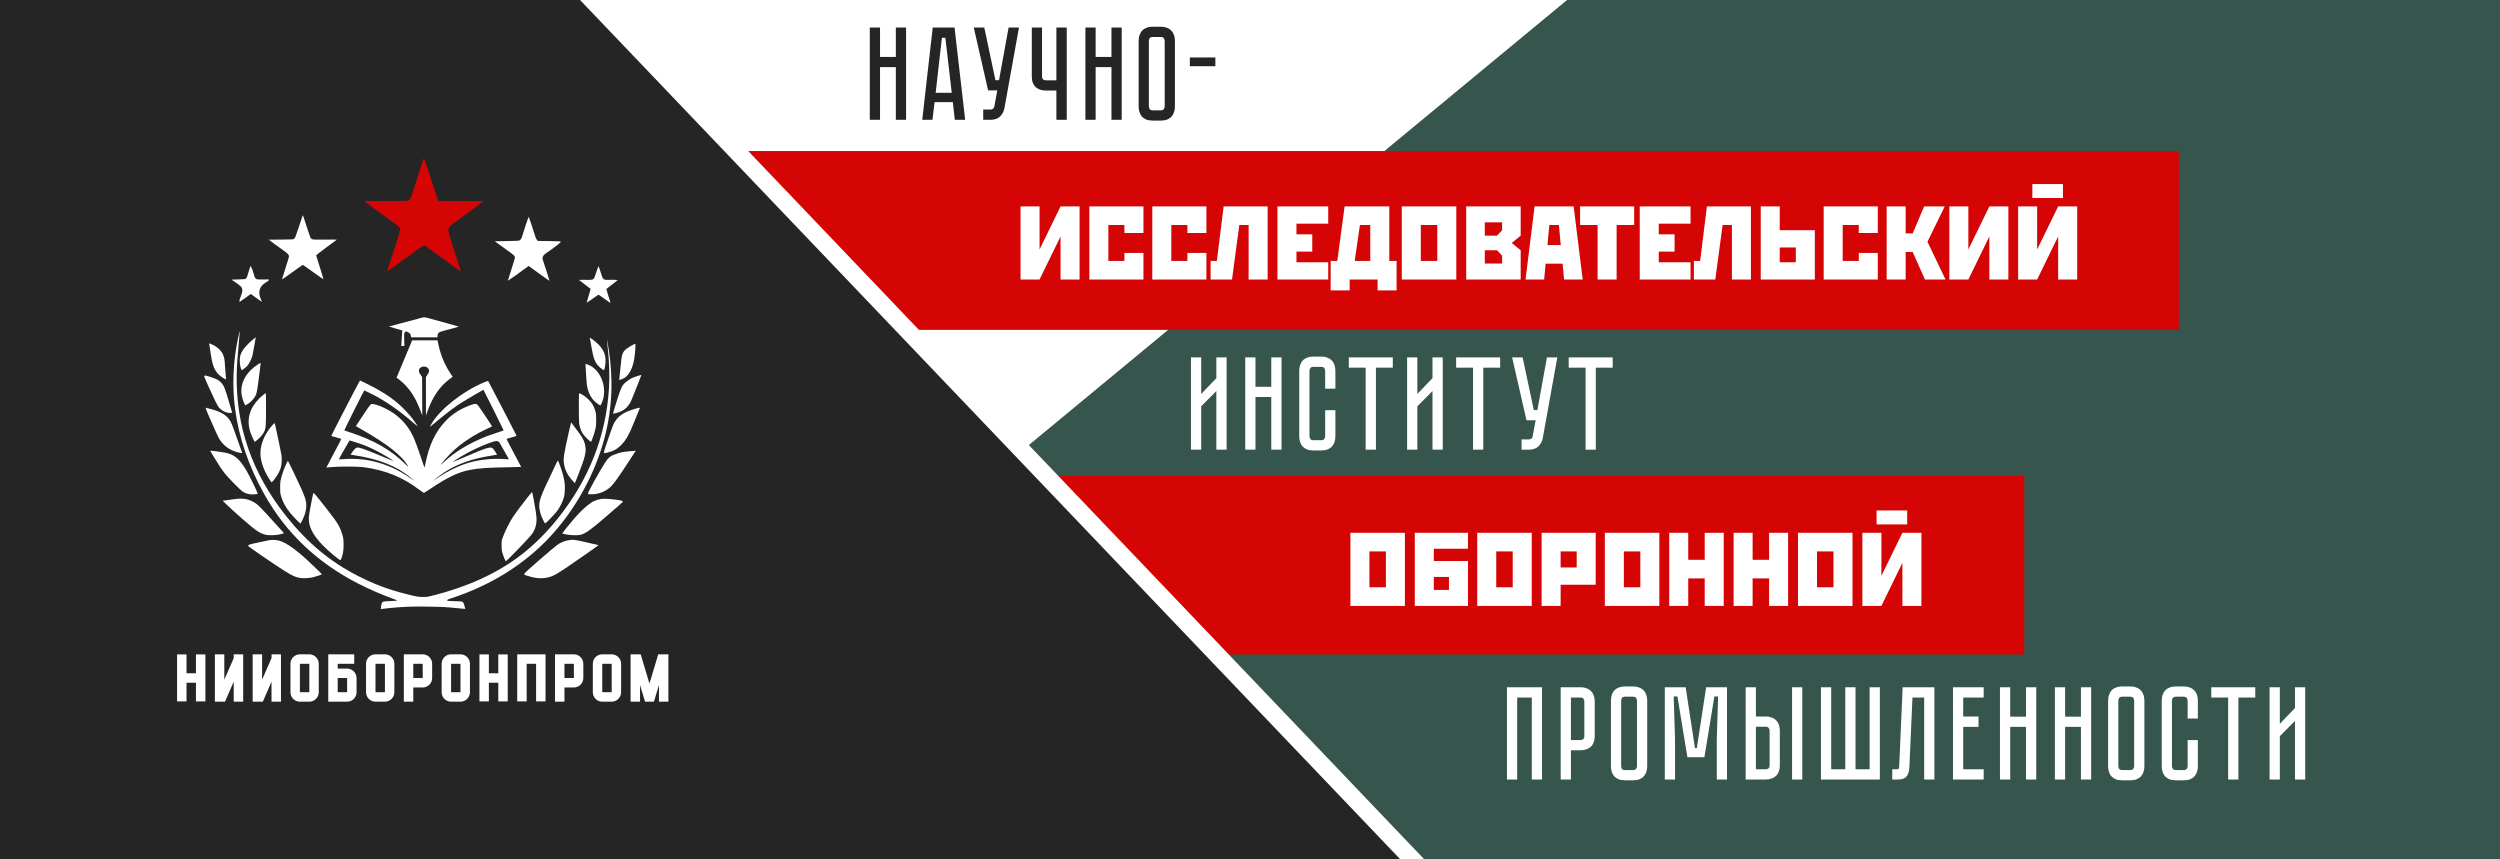<svg width="1440" height="495" viewBox="0 0 1440 495" fill="none" xmlns="http://www.w3.org/2000/svg">
<rect x="0" y="0" width="1440" height="495" fill="#808080" stroke="none"/>
<g clip-path="url(#clip0_18_159)">
<rect width="1440" height="495" fill="white"/>
<path d="M908.671 -5L304 495H1509V-5H908.671Z" fill="#36554D"/>
<rect x="392" y="87" width="863" height="103" fill="#D60505"/>
<rect x="311" y="274" width="855" height="103" fill="#D60505"/>
<path d="M336.249 -5L824 506H-148V-5H336.249Z" fill="#252525" stroke="white" stroke-width="10"/>
<path d="M516.007 15.863H521.903V69H516.007V38.68H506.896V69H501V15.863H506.896V32.784H516.007V15.863ZM549.966 69L548.818 58.817H538.328L537.103 69H531.208L537.256 15.863H549.813L555.939 69H549.966ZM538.941 53.457H548.205L544.53 21.759H542.539L538.941 53.457ZM578.579 62.186C578.221 64.125 577.379 65.759 576.052 67.086C574.776 68.362 572.913 69 570.463 69H566.328V63.104H570.463C571.126 63.104 571.637 62.951 571.994 62.645C572.351 62.339 572.581 61.981 572.683 61.573L574.444 52.079H569.161L560.892 15.863H566.941L573.372 46.183H575.44L580.952 15.863H586.924L578.579 62.186ZM614.452 15.863V69H608.48V52.156H602.507C601.385 52.156 600.313 52.002 599.292 51.696C598.322 51.39 597.454 50.93 596.688 50.318C595.974 49.654 595.387 48.812 594.927 47.791C594.519 46.719 594.315 45.443 594.315 43.963V15.863H600.21V43.963C600.21 44.831 600.44 45.443 600.9 45.8C601.359 46.107 601.895 46.26 602.507 46.26H608.48V15.863H614.452ZM640.203 32.784V15.863H646.098V69H640.203V38.68H631.091V69H625.196V15.863H631.091V32.784H640.203ZM668.562 15.404C670.042 15.404 671.293 15.633 672.314 16.093C673.386 16.501 674.228 17.088 674.84 17.854C675.504 18.569 675.989 19.436 676.295 20.457C676.601 21.427 676.754 22.473 676.754 23.596V61.267C676.754 62.39 676.601 63.462 676.295 64.483C675.989 65.452 675.504 66.32 674.84 67.086C674.228 67.8 673.386 68.388 672.314 68.847C671.293 69.255 670.042 69.459 668.562 69.459H664.044C662.564 69.459 661.288 69.255 660.216 68.847C659.195 68.388 658.353 67.8 657.689 67.086C657.077 66.32 656.618 65.452 656.311 64.483C656.005 63.462 655.852 62.39 655.852 61.267V23.596C655.852 22.473 656.005 21.427 656.311 20.457C656.618 19.436 657.077 18.569 657.689 17.854C658.353 17.088 659.195 16.501 660.216 16.093C661.288 15.633 662.564 15.404 664.044 15.404H668.562ZM668.562 63.564C669.379 63.564 669.966 63.334 670.323 62.875C670.68 62.415 670.859 61.879 670.859 61.267V23.596C670.859 22.984 670.68 22.448 670.323 21.988C669.966 21.529 669.379 21.299 668.562 21.299H664.044C663.177 21.299 662.564 21.529 662.207 21.988C661.901 22.448 661.747 22.984 661.747 23.596V61.267C661.747 61.879 661.901 62.415 662.207 62.875C662.564 63.334 663.177 63.564 664.044 63.564H668.562ZM700.051 38.144H685.351V33.09H700.051V38.144Z" fill="#252525"/>
<path d="M610.879 118.889H621.828V161H610.879V136.193L598.782 161H587.833V129.608V118.889H598.782V143.696L610.879 118.889ZM627.462 118.889H658.624V134.202H647.675V129.608H638.411V150.281H647.675V145.687H658.624V161H627.462V118.889ZM663.726 118.889H694.888V134.202H683.94V129.608H674.675V150.281H683.94V145.687H694.888V161H663.726V118.889ZM704.814 118.889H730.157V161H719.208V129.608H713.849L709.638 161H697.31V150.281H700.909L704.814 118.889ZM735.806 118.889H765.054V128.842H746.755V134.968H755.866V144.921H746.755V151.046H765.054V161H735.806V129.608V118.889ZM774.501 118.889H800.227V150.281H804.438V167.278H793.489V161H777.411V167.278H766.462V150.281H770.29L774.501 118.889ZM780.32 150.281H789.278V129.608H783.306L780.32 150.281ZM807.437 118.889H838.829V161H807.437V118.889ZM818.386 129.608V150.281H827.88V129.608H818.386ZM844.524 118.889H875.916V135.733L870.786 139.944L875.916 144.155V161H844.524V129.608V118.889ZM865.197 128.077H855.243V135.733H862.287L865.197 132.671V128.077ZM855.243 144.155V151.812H865.197V147.218L862.287 144.155H855.243ZM883.915 118.889H906.425L911.631 161H900.912L900.07 151.889H890.27L889.427 161H878.708L883.915 118.889ZM891.341 141.169H898.998L897.926 129.608H892.413L891.341 141.169ZM910.116 118.889H941.278V129.608H931.171V161H920.222V129.608H910.116V118.889ZM944.493 118.889H973.741V128.842H955.442V134.968H964.554V144.921H955.442V151.046H973.741V161H944.493V129.608V118.889ZM983.188 118.889H1008.53V161H997.583V129.608H992.223L988.012 161H975.685V150.281H979.284L983.188 118.889ZM1014.18 161V129.608V118.889H1025.13V132.594H1045.34V161H1014.18ZM1025.13 151.046H1034.39V142.548H1025.13V151.046ZM1050.44 118.889H1081.61V134.202H1070.66V129.608H1061.39V150.281H1070.66V145.687H1081.61V161H1050.44V118.889ZM1097.66 145.151V161H1086.71V129.608V118.889H1097.66V134.432H1101.72L1108.3 118.889H1120.17L1110.21 139.255L1120.63 161H1108.76L1101.72 145.151H1097.66ZM1145.87 118.889H1156.82V161H1145.87V136.193L1133.77 161H1122.82V129.608V118.889H1133.77V143.696L1145.87 118.889ZM1185.5 118.889H1196.45V161H1185.5V136.193L1173.4 161H1162.45V129.608V118.889H1173.4V143.696L1185.5 118.889ZM1170.64 106.026H1188.26V114.065H1170.64V106.026Z" fill="white"/>
<path d="M700.624 259V225.234L691.896 234.039V259H686V205.863H691.896V226.919L700.624 217.807V205.863H706.52V259H700.624ZM732.261 222.784V205.863H738.157V259H732.261V228.68H723.15V259H717.255V205.863H723.15V222.784H732.261ZM763.29 236.26H769.185V251.267C769.185 252.39 769.032 253.462 768.726 254.483C768.42 255.452 767.935 256.32 767.271 257.086C766.659 257.8 765.817 258.387 764.745 258.847C763.724 259.255 762.473 259.459 760.993 259.459H756.552C755.072 259.459 753.796 259.255 752.724 258.847C751.703 258.387 750.861 257.8 750.197 257.086C749.585 256.32 749.125 255.452 748.819 254.483C748.513 253.462 748.359 252.39 748.359 251.267V213.596C748.359 212.473 748.513 211.427 748.819 210.457C749.125 209.436 749.585 208.568 750.197 207.854C750.861 207.088 751.703 206.501 752.724 206.093C753.796 205.633 755.072 205.404 756.552 205.404H760.993C762.473 205.404 763.724 205.633 764.745 206.093C765.817 206.501 766.659 207.088 767.271 207.854C767.935 208.568 768.42 209.436 768.726 210.457C769.032 211.427 769.185 212.473 769.185 213.596V223.856H763.29V213.596C763.29 212.984 763.111 212.448 762.754 211.988C762.397 211.529 761.81 211.299 760.993 211.299H756.552C755.735 211.299 755.148 211.529 754.791 211.988C754.434 212.448 754.255 212.984 754.255 213.596V251.267C754.255 251.879 754.434 252.415 754.791 252.875C755.148 253.334 755.735 253.564 756.552 253.564H760.993C761.81 253.564 762.397 253.334 762.754 252.875C763.111 252.415 763.29 251.879 763.29 251.267V236.26ZM776.904 205.863H802.248V211.759H792.524V259H786.628V211.759H776.904V205.863ZM825.119 259V225.234L816.39 234.039V259H810.495V205.863H816.39V226.919L825.119 217.807V205.863H831.014V259H825.119ZM838.74 205.863H864.084V211.759H854.36V259H848.464V211.759H838.74V205.863ZM888.672 252.186C888.314 254.125 887.472 255.759 886.145 257.086C884.869 258.362 883.006 259 880.556 259H876.421V253.104H880.556C881.219 253.104 881.73 252.951 882.087 252.645C882.444 252.339 882.674 251.981 882.776 251.573L884.537 242.079H879.254L870.985 205.863H877.034L883.465 236.183H885.532L891.045 205.863H897.017L888.672 252.186ZM903.567 205.863H928.911V211.759H919.187V259H913.291V211.759H903.567V205.863Z" fill="white"/>
<path d="M777.833 306.889H809.225V349H777.833V306.889ZM788.782 317.608V338.281H798.276V317.608H788.782ZM814.92 306.889H845.546V316.077H825.869V323.121H845.546V349H814.92V317.608V306.889ZM825.869 339.812H834.597V332.309H825.869V339.812ZM850.885 306.889H882.277V349H850.885V306.889ZM861.834 317.608V338.281H871.328V317.608H861.834ZM887.971 306.889H919.134V336.826H898.92V349H887.971V306.889ZM898.92 317.608V326.872H908.185V317.608H898.92ZM924.385 306.889H955.777V349H924.385V306.889ZM935.334 317.608V338.281H944.828V317.608H935.334ZM961.472 306.889H972.421V322.432H981.915V306.889H992.864V349H981.915V333.151H972.421V349H961.472V317.608V306.889ZM998.559 306.889H1009.51V322.432H1019V306.889H1029.95V349H1019V333.151H1009.51V349H998.559V317.608V306.889ZM1035.65 306.889H1067.04V349H1035.65V306.889ZM1046.59 317.608V338.281H1056.09V317.608H1046.59ZM1095.78 306.889H1106.73V349H1095.78V324.193L1083.68 349H1072.73V317.608V306.889H1083.68V331.696L1095.78 306.889ZM1080.92 294.026H1098.53V302.065H1080.92V294.026Z" fill="white"/>
<path d="M888.213 395.863V449H882.318V401.759H873.896V449H868V395.863H888.213ZM918.556 423.963C918.556 425.443 918.327 426.719 917.867 427.791C917.459 428.812 916.872 429.654 916.106 430.318C915.341 430.93 914.447 431.39 913.426 431.696C912.457 432.002 911.41 432.155 910.287 432.155H904.851V449H898.955V395.863H910.287C911.767 395.863 913.018 396.093 914.039 396.552C915.111 396.961 915.979 397.548 916.642 398.313C917.306 399.028 917.791 399.896 918.097 400.917C918.403 401.886 918.556 402.933 918.556 404.056V423.963ZM912.584 404.056C912.584 403.443 912.406 402.907 912.048 402.448C911.742 401.988 911.155 401.759 910.287 401.759H904.851V426.26H910.287C910.951 426.26 911.487 426.107 911.895 425.8C912.354 425.443 912.584 424.831 912.584 423.963V404.056ZM940.602 395.404C942.082 395.404 943.333 395.633 944.354 396.093C945.426 396.501 946.268 397.088 946.88 397.854C947.544 398.568 948.029 399.436 948.335 400.457C948.641 401.427 948.795 402.473 948.795 403.596V441.267C948.795 442.39 948.641 443.462 948.335 444.483C948.029 445.452 947.544 446.32 946.88 447.086C946.268 447.8 945.426 448.387 944.354 448.847C943.333 449.255 942.082 449.459 940.602 449.459H936.085C934.604 449.459 933.328 449.255 932.256 448.847C931.235 448.387 930.393 447.8 929.73 447.086C929.117 446.32 928.658 445.452 928.351 444.483C928.045 443.462 927.892 442.39 927.892 441.267V403.596C927.892 402.473 928.045 401.427 928.351 400.457C928.658 399.436 929.117 398.568 929.73 397.854C930.393 397.088 931.235 396.501 932.256 396.093C933.328 395.633 934.604 395.404 936.085 395.404H940.602ZM940.602 443.564C941.419 443.564 942.006 443.334 942.363 442.875C942.72 442.415 942.899 441.879 942.899 441.267V403.596C942.899 402.984 942.72 402.448 942.363 401.988C942.006 401.529 941.419 401.299 940.602 401.299H936.085C935.217 401.299 934.604 401.529 934.247 401.988C933.941 402.448 933.788 402.984 933.788 403.596V441.267C933.788 441.879 933.941 442.415 934.247 442.875C934.604 443.334 935.217 443.564 936.085 443.564H940.602ZM982.734 395.863H994.755V449H988.86V426.03L989.625 401.146H987.481L981.739 436.137H971.938L966.196 401.146H964.052L964.818 426.03V449H958.922V395.863H970.943L976.303 430.93H977.375L982.734 395.863ZM1016.99 412.708C1018.47 412.708 1019.72 412.937 1020.74 413.397C1021.81 413.805 1022.66 414.392 1023.27 415.158C1023.93 415.872 1024.42 416.74 1024.72 417.761C1025.03 418.731 1025.18 419.777 1025.18 420.9V440.807C1025.18 442.288 1024.95 443.564 1024.49 444.636C1024.08 445.657 1023.5 446.499 1022.73 447.162C1022.02 447.775 1021.15 448.234 1020.13 448.541C1019.16 448.847 1018.11 449 1016.99 449H1005.5V395.863H1011.4V412.708H1016.99ZM1019.29 420.9C1019.29 420.237 1019.11 419.701 1018.75 419.292C1018.44 418.833 1017.86 418.603 1016.99 418.603H1011.4V443.104H1016.99C1017.65 443.104 1018.19 442.951 1018.6 442.645C1019.06 442.288 1019.29 441.675 1019.29 440.807V420.9ZM1038.12 395.863V449H1032.23V395.863H1038.12ZM1076.9 443.104V395.863H1082.79V449H1048.87V395.863H1054.77V443.104H1062.88V395.863H1068.78V443.104H1076.9ZM1114.21 395.863V449H1108.32V401.759H1101.58L1099.82 441.65C1099.72 444.1 1099.18 445.937 1098.21 447.162C1097.29 448.387 1095.61 449 1093.16 449H1089.94V443.104H1092.39C1093.01 443.104 1093.39 443.028 1093.54 442.875C1093.75 442.671 1093.87 442.262 1093.92 441.65L1095.92 395.863H1114.21ZM1124.92 395.863H1142.6V401.759H1130.81V412.708H1139.62V418.68H1130.81V443.104H1142.6V449H1124.92V395.863ZM1166.99 412.784V395.863H1172.88V449H1166.99V418.68H1157.88V449H1151.98V395.863H1157.88V412.784H1166.99ZM1198.62 412.784V395.863H1204.51V449H1198.62V418.68H1189.51V449H1183.61V395.863H1189.51V412.784H1198.62ZM1226.98 395.404C1228.46 395.404 1229.71 395.633 1230.73 396.093C1231.8 396.501 1232.64 397.088 1233.26 397.854C1233.92 398.568 1234.4 399.436 1234.71 400.457C1235.02 401.427 1235.17 402.473 1235.17 403.596V441.267C1235.17 442.39 1235.02 443.462 1234.71 444.483C1234.4 445.452 1233.92 446.32 1233.26 447.086C1232.64 447.8 1231.8 448.387 1230.73 448.847C1229.71 449.255 1228.46 449.459 1226.98 449.459H1222.46C1220.98 449.459 1219.7 449.255 1218.63 448.847C1217.61 448.387 1216.77 447.8 1216.1 447.086C1215.49 446.32 1215.03 445.452 1214.73 444.483C1214.42 443.462 1214.27 442.39 1214.27 441.267V403.596C1214.27 402.473 1214.42 401.427 1214.73 400.457C1215.03 399.436 1215.49 398.568 1216.1 397.854C1216.77 397.088 1217.61 396.501 1218.63 396.093C1219.7 395.633 1220.98 395.404 1222.46 395.404H1226.98ZM1226.98 443.564C1227.79 443.564 1228.38 443.334 1228.74 442.875C1229.1 442.415 1229.27 441.879 1229.27 441.267V403.596C1229.27 402.984 1229.1 402.448 1228.74 401.988C1228.38 401.529 1227.79 401.299 1226.98 401.299H1222.46C1221.59 401.299 1220.98 401.529 1220.62 401.988C1220.32 402.448 1220.16 402.984 1220.16 403.596V441.267C1220.16 441.879 1220.32 442.415 1220.62 442.875C1220.98 443.334 1221.59 443.564 1222.46 443.564H1226.98ZM1260.08 426.26H1265.97V441.267C1265.97 442.39 1265.82 443.462 1265.51 444.483C1265.21 445.452 1264.72 446.32 1264.06 447.086C1263.45 447.8 1262.6 448.387 1261.53 448.847C1260.51 449.255 1259.26 449.459 1257.78 449.459H1253.34C1251.86 449.459 1250.58 449.255 1249.51 448.847C1248.49 448.387 1247.65 447.8 1246.99 447.086C1246.37 446.32 1245.91 445.452 1245.61 444.483C1245.3 443.462 1245.15 442.39 1245.15 441.267V403.596C1245.15 402.473 1245.3 401.427 1245.61 400.457C1245.91 399.436 1246.37 398.568 1246.99 397.854C1247.65 397.088 1248.49 396.501 1249.51 396.093C1250.58 395.633 1251.86 395.404 1253.34 395.404H1257.78C1259.26 395.404 1260.51 395.633 1261.53 396.093C1262.6 396.501 1263.45 397.088 1264.06 397.854C1264.72 398.568 1265.21 399.436 1265.51 400.457C1265.82 401.427 1265.97 402.473 1265.97 403.596V413.856H1260.08V403.596C1260.08 402.984 1259.9 402.448 1259.54 401.988C1259.18 401.529 1258.6 401.299 1257.78 401.299H1253.34C1252.52 401.299 1251.94 401.529 1251.58 401.988C1251.22 402.448 1251.04 402.984 1251.04 403.596V441.267C1251.04 441.879 1251.22 442.415 1251.58 442.875C1251.94 443.334 1252.52 443.564 1253.34 443.564H1257.78C1258.6 443.564 1259.18 443.334 1259.54 442.875C1259.9 442.415 1260.08 441.879 1260.08 441.267V426.26ZM1273.69 395.863H1299.04V401.759H1289.31V449H1283.42V401.759H1273.69V395.863ZM1321.91 449V415.234L1313.18 424.039V449H1307.28V395.863H1313.18V416.919L1321.91 407.807V395.863H1327.8V449H1321.91Z" fill="white"/>
<g clip-path="url(#clip1_18_159)">
<path d="M107.431 387.816H112.867V376.919H118.303V404.163H112.867V393.266H107.431V404.163H102V376.919H107.431V387.816Z" fill="white"/>
<path d="M129.201 391.498L134.637 379.043V376.887H140.073V404.163H134.637L134.614 392.663L129.616 404.163H123.77V376.887H129.201V391.498Z" fill="white"/>
<path d="M150.972 391.498L156.407 379.043V376.887H161.839V404.163H156.407L156.385 392.663L151.386 404.163H145.541V376.887H150.976V391.498H150.972Z" fill="white"/>
<path d="M178.173 404.163H172.737C171.986 404.163 171.279 404.021 170.619 403.738C169.958 403.455 169.384 403.066 168.892 402.568C168.4 402.07 168.008 401.495 167.725 400.837C167.443 400.179 167.302 399.471 167.302 398.712V382.333C167.302 381.579 167.443 380.871 167.725 380.208C168.008 379.55 168.395 378.97 168.892 378.477C169.384 377.983 169.963 377.59 170.619 377.312C171.275 377.028 171.981 376.887 172.737 376.887H178.173C178.898 376.887 179.595 377.028 180.26 377.312C180.925 377.595 181.504 377.983 181.996 378.477C182.488 378.97 182.88 379.55 183.172 380.208C183.463 380.871 183.609 381.579 183.609 382.333V398.712C183.609 399.466 183.463 400.174 183.172 400.837C182.88 401.499 182.488 402.075 181.996 402.568C181.504 403.062 180.925 403.455 180.26 403.738C179.595 404.021 178.898 404.163 178.173 404.163ZM178.173 382.333H172.737V398.712H178.173V382.333Z" fill="white"/>
<path d="M199.943 404.163H189.077V376.887H204.035V382.337H194.508V385.097H199.943C200.668 385.097 201.365 385.243 202.03 385.54C202.696 385.833 203.274 386.23 203.766 386.724C204.258 387.217 204.65 387.802 204.942 388.473C205.233 389.145 205.379 389.844 205.379 390.575V398.731C205.379 399.484 205.233 400.188 204.942 400.851C204.65 401.508 204.258 402.089 203.766 402.582C203.274 403.076 202.696 403.464 202.03 403.747C201.365 404.03 200.668 404.172 199.943 404.172V404.163ZM199.943 398.712V390.539H194.508V398.712H199.943Z" fill="white"/>
<path d="M221.714 404.163H216.278C215.526 404.163 214.82 404.021 214.159 403.738C213.499 403.455 212.925 403.066 212.432 402.568C211.94 402.07 211.549 401.495 211.266 400.837C210.984 400.179 210.842 399.471 210.842 398.712V382.333C210.842 381.579 210.984 380.871 211.266 380.208C211.549 379.55 211.936 378.97 212.432 378.477C212.925 377.983 213.503 377.59 214.159 377.312C214.815 377.028 215.522 376.887 216.278 376.887H221.714C222.438 376.887 223.135 377.028 223.801 377.312C224.466 377.595 225.044 377.983 225.537 378.477C226.029 378.97 226.42 379.55 226.712 380.208C227.004 380.871 227.149 381.579 227.149 382.333V398.712C227.149 399.466 227.004 400.174 226.712 400.837C226.42 401.499 226.029 402.075 225.537 402.568C225.044 403.062 224.466 403.455 223.801 403.738C223.135 404.021 222.438 404.163 221.714 404.163ZM221.714 382.333H216.278V398.712H221.714V382.333Z" fill="white"/>
<path d="M243.479 395.989H238.048V404.163H232.613V376.887H243.479C244.204 376.887 244.901 377.028 245.566 377.312C246.232 377.595 246.81 377.983 247.302 378.477C247.794 378.97 248.186 379.55 248.478 380.208C248.769 380.871 248.915 381.579 248.915 382.333V390.539C248.915 391.292 248.769 392.001 248.478 392.663C248.186 393.326 247.794 393.901 247.302 394.395C246.81 394.888 246.232 395.281 245.566 395.564C244.901 395.848 244.204 395.989 243.479 395.989ZM243.479 382.333H238.048V390.539H243.479V382.333Z" fill="white"/>
<path d="M265.25 404.163H259.819C259.062 404.163 258.361 404.021 257.7 403.738C257.039 403.455 256.465 403.066 255.973 402.568C255.481 402.075 255.089 401.495 254.811 400.837C254.529 400.179 254.387 399.471 254.387 398.712V382.333C254.387 381.579 254.529 380.871 254.811 380.208C255.094 379.55 255.481 378.97 255.973 378.477C256.465 377.983 257.044 377.59 257.7 377.312C258.361 377.028 259.062 376.887 259.819 376.887H265.25C265.974 376.887 266.671 377.028 267.337 377.312C268.002 377.595 268.58 377.983 269.073 378.477C269.565 378.97 269.957 379.55 270.248 380.208C270.54 380.871 270.686 381.579 270.686 382.333V398.712C270.686 399.466 270.54 400.174 270.248 400.837C269.957 401.499 269.565 402.075 269.073 402.568C268.58 403.062 268.002 403.455 267.337 403.738C266.671 404.021 265.974 404.163 265.25 404.163ZM265.25 382.333H259.819V398.712H265.25V382.333Z" fill="white"/>
<path d="M281.589 387.816H287.02V376.919H292.456V404.163H287.02V393.266H281.589V404.163H276.153V376.919H281.589V387.816Z" fill="white"/>
<path d="M297.923 376.887H314.226V404.163H308.79V382.333H303.359V404.163H297.923V376.887Z" fill="white"/>
<path d="M330.556 395.989H325.125V404.163H319.689V376.887H330.556C331.281 376.887 331.978 377.028 332.643 377.312C333.308 377.595 333.887 377.983 334.379 378.477C334.871 378.97 335.263 379.55 335.554 380.208C335.846 380.871 335.992 381.579 335.992 382.333V390.539C335.992 391.292 335.846 392.001 335.554 392.663C335.263 393.326 334.871 393.901 334.379 394.395C333.887 394.888 333.308 395.281 332.643 395.564C331.978 395.848 331.281 395.989 330.556 395.989ZM330.556 382.333H325.125V390.539H330.556V382.333Z" fill="white"/>
<path d="M352.326 404.163H346.895C346.139 404.163 345.437 404.021 344.776 403.738C344.116 403.455 343.542 403.066 343.05 402.568C342.558 402.075 342.166 401.495 341.888 400.837C341.605 400.179 341.464 399.471 341.464 398.712V382.333C341.464 381.579 341.605 380.871 341.888 380.208C342.17 379.55 342.558 378.97 343.05 378.477C343.542 377.983 344.12 377.59 344.776 377.312C345.437 377.028 346.139 376.887 346.895 376.887H352.326C353.051 376.887 353.748 377.028 354.413 377.312C355.078 377.595 355.657 377.983 356.149 378.477C356.641 378.97 357.033 379.55 357.325 380.208C357.616 380.871 357.762 381.579 357.762 382.333V398.712C357.762 399.466 357.616 400.174 357.325 400.837C357.033 401.499 356.641 402.075 356.149 402.568C355.657 403.062 355.078 403.455 354.413 403.738C353.748 404.021 353.051 404.163 352.326 404.163ZM352.326 382.333H346.895V398.712H352.326V382.333Z" fill="white"/>
<path d="M379.141 376.887H384.995V404.163H379.564V394.577L376.671 404.163H371.554L368.661 394.577V404.163H363.225V376.887H369.048L374.092 393.764L379.141 376.887Z" fill="white"/>
<path d="M242.851 183.035C238.486 184.182 224.074 188.025 224.015 188.061C223.996 188.098 225.71 188.614 227.828 189.226C229.965 189.838 231.719 190.355 231.738 190.355C231.774 190.373 231.3 196.911 231.164 198.442L231.068 199.264H232.954L232.822 195.746C232.69 192.324 232.708 192.21 233.109 191.538C233.355 191.154 233.642 190.848 233.756 190.848C234.253 190.848 235.966 191.803 236.235 192.223C236.385 192.47 236.577 193.028 236.654 193.466L236.786 194.289H252V193.466C252 192.415 252.533 191.575 253.449 191.173C253.85 190.999 255.258 190.597 256.574 190.254C259.09 189.642 264.22 188.226 264.297 188.134C264.334 188.098 261.094 187.179 257.089 186.087C253.084 185 248.815 183.83 247.612 183.488C244.582 182.629 244.445 182.611 242.846 183.031L242.851 183.035Z" fill="white"/>
<path d="M233.51 205.327C231.373 210.472 229.355 215.305 229.013 216.11L228.402 217.562L229.815 218.577C232.599 220.582 235.743 224.064 237.916 227.564C239.288 229.78 240.928 233.261 242.185 236.569L243.233 239.324L243.174 228.235L243.138 217.147L242.24 215.826C241.438 214.698 241.324 214.392 241.324 213.569C241.324 212.747 241.402 212.537 241.99 211.966C243.552 210.494 246.414 211.047 247.043 212.939C247.33 213.798 247.079 214.542 246.072 216.036L245.329 217.147L245.348 228.235V239.324L246.168 237.03C249.198 228.523 253.239 222.616 258.998 218.316L260.734 217.014L259.436 215.063C256.233 210.284 253.79 204.454 252.556 198.602C252.346 197.665 252.155 196.692 252.1 196.441L252.004 196.02H237.401L233.51 205.332V205.327Z" fill="white"/>
<path d="M204.09 225.206C194.881 242.965 190.803 250.897 190.803 251.052C190.803 251.13 192.061 251.532 193.624 251.93C195.168 252.332 196.503 252.715 196.581 252.788C196.658 252.862 194.749 256.594 192.312 261.086C189.892 265.577 187.928 269.287 187.965 269.305C188.001 269.342 189.204 269.246 190.617 269.077C194.544 268.62 205.849 268.638 209.393 269.095C221.764 270.721 231.906 274.81 241.479 282.075C242.928 283.162 244.131 283.948 244.281 283.889C244.414 283.829 246.072 282.742 247.963 281.499C257.741 274.925 263.919 271.978 270.594 270.68C275.743 269.684 280.91 269.323 292.993 269.131C296.921 269.054 300.161 268.981 300.202 268.958C300.22 268.921 298.315 265.307 295.951 260.907C293.568 256.512 291.699 252.857 291.795 252.784C291.873 252.706 293.208 252.327 294.77 251.925C296.315 251.523 297.573 251.121 297.573 251.048C297.573 250.856 281.388 219.678 281.179 219.449C281.101 219.372 279.88 219.774 278.472 220.386C266.252 225.604 253.649 235.564 248.637 243.957C248.045 244.93 247.608 245.752 247.644 245.794C247.68 245.835 248.751 245.008 250.009 243.957C258.493 236.902 261.81 234.417 266.785 231.338C268.881 230.017 278.317 224.493 278.436 224.493C278.532 224.493 290.178 247.836 290.105 247.913C290.068 247.95 288.123 248.622 285.758 249.403C280.441 251.162 277.484 252.345 273.082 254.488C266.448 257.718 260.538 261.657 255.964 265.938C253.827 267.925 253.544 268.135 254.305 267.121C256.82 263.795 261.072 259.473 264.544 256.704C268.968 253.168 274.932 249.535 280.559 246.954C282.104 246.246 283.398 245.634 283.439 245.615C283.534 245.538 276.326 234.7 275.529 233.723C274.517 232.443 273.852 232.366 271.506 233.188C265.386 235.331 260.867 238.159 256.693 242.477C250.861 248.535 247.143 256.375 245.065 266.984C244.819 268.227 244.568 269.296 244.532 269.337C244.473 269.396 243.598 266.911 242.586 263.831C240.545 257.677 239.174 254.027 237.88 251.253C234.581 244.199 229.127 238.753 221.809 235.194C217.864 233.261 215.116 232.462 213.763 232.822C213.307 232.937 211.38 235.651 207.375 241.809L204.992 245.46L207.776 247.045C223.258 255.877 231.569 262.415 235.078 268.551C235.419 269.145 234.964 268.78 233.036 266.906C224.917 259.03 215.248 253.506 201.98 249.165C199.998 248.498 198.34 247.941 198.299 247.904C198.203 247.827 209.68 224.868 209.813 224.868C209.872 224.868 211.567 225.69 213.567 226.664C221.65 230.657 229.655 236.185 238.349 243.756C239.57 244.825 240.582 245.666 240.582 245.611C240.582 245.382 239.133 243.24 237.57 241.138C235.738 238.671 231.984 234.714 229.428 232.535C224.47 228.29 219.171 224.909 211.471 221.122C209.261 220.034 207.411 219.134 207.352 219.134C207.316 219.134 205.844 221.866 204.113 225.192L204.09 225.206ZM205.689 255.009C209.922 256.384 212.874 257.627 217.012 259.751C220.083 261.319 224.981 264.224 226.256 265.239L226.735 265.6L226.256 265.426C225.988 265.33 223.281 264.22 220.251 262.959C209.84 258.6 206.792 257.531 205.648 257.814C204.864 258.006 204.163 258.673 202.978 260.318C202.349 261.159 201.871 261.849 201.912 261.885C201.93 261.903 202.942 262.077 204.144 262.246C217.964 264.252 228.548 268.46 236.727 275.226C239.474 277.502 239.433 277.538 236.536 275.496C224.944 267.313 211.867 263.512 198.54 264.425C196.786 264.558 195.282 264.617 195.241 264.558C195.182 264.498 195.852 263.219 196.708 261.73C197.565 260.217 198.959 257.81 199.798 256.357L201.324 253.721L201.935 253.853C202.258 253.912 203.958 254.447 205.689 255V255.009ZM287.38 254.529C287.626 254.758 288.182 255.639 288.619 256.498C289.057 257.339 290.278 259.5 291.308 261.277C292.337 263.036 293.157 264.526 293.116 264.585C293.08 264.622 291.8 264.549 290.296 264.435C283.776 263.918 276.171 264.722 269.688 266.65C263.623 268.446 256.761 271.909 250.66 276.227C249.553 277.013 249.498 277.031 250.182 276.4C251.763 274.966 255.499 272.252 257.695 270.954C264.616 266.865 272.335 264.206 281.83 262.657C283.507 262.388 285.207 262.104 285.603 262.008L286.327 261.876L285.357 260.309C284.842 259.468 284.136 258.532 283.794 258.244C282.477 257.133 280.495 257.746 267.569 263.292C261.432 265.929 260.762 266.198 260.762 266.102C260.762 266.066 261.391 265.622 262.151 265.129C268.252 261.04 276.24 257.079 283.238 254.689C285.699 253.848 286.615 253.812 287.375 254.538L287.38 254.529Z" fill="white"/>
<path d="M137.918 191.177C137.858 191.369 137.517 192.9 137.157 194.581C134.259 208.018 133.648 222.241 135.403 235.509C137.635 252.313 143.276 268.716 152.352 284.908C164.764 306.989 182.588 323.962 206.154 336.065C212.656 339.41 219.973 342.585 226.612 344.956C228.289 345.55 228.863 345.834 228.653 345.952C228.48 346.048 226.653 346.181 224.575 346.24C220.456 346.391 220.324 346.432 219.868 347.561C219.718 347.885 219.545 348.785 219.486 349.53L219.354 350.887L219.809 350.791C220.055 350.731 221.468 350.562 222.935 350.389C231.287 349.512 236.832 349.26 246.195 349.393C253.877 349.507 256.319 349.621 262.402 350.215C264.079 350.366 266.024 350.558 266.731 350.617L268.006 350.731L267.665 349.411C267.186 347.634 266.999 347.213 266.503 346.752C266.12 346.409 265.742 346.368 261.851 346.272C257.809 346.176 257.636 346.158 257.581 345.793C257.545 345.45 257.85 345.295 260.06 344.568C282.71 337.153 302.097 325.05 316.91 309.086C331.704 293.141 343.009 272.476 348.385 251.546C352.714 234.783 353.361 217.654 350.367 199.643C349.834 196.431 349.624 195.458 349.624 196.221C349.624 196.372 349.798 198.035 350.007 199.931C351 208.708 351.228 216.274 350.768 223.73C349.014 251.486 339.195 276.3 321.065 298.934C314.622 306.962 307.246 314.244 299.864 319.869C286.177 330.327 269.036 338.144 248.847 343.152C246.314 343.782 245.739 343.86 243.53 343.842C240.823 343.842 239.602 343.631 233.141 341.95C223.477 339.465 215.449 336.445 206.737 332.026C190.302 323.711 177.207 312.833 164.736 297.175C145.194 272.608 135.758 245.465 136.35 215.506C136.464 210.019 136.656 207.191 137.626 196.678C137.913 193.526 138.123 190.926 138.105 190.885C138.068 190.848 137.991 190.981 137.931 191.173L137.918 191.177Z" fill="white"/>
<path d="M145.623 195.614C143.372 197.427 140.647 200.333 139.731 201.882C138.492 204.025 138.109 205.341 138.109 207.771C138.109 209.416 138.205 210.22 138.547 211.463C138.793 212.322 139.08 213.09 139.175 213.144C139.462 213.336 141.349 211.92 142.415 210.755C143.577 209.453 144.894 206.798 145.427 204.674C145.636 203.815 146.115 201.311 146.475 199.132C146.835 196.952 147.199 194.965 147.258 194.713C147.336 194.485 147.354 194.293 147.318 194.293C147.281 194.293 146.516 194.887 145.623 195.614Z" fill="white"/>
<path d="M339.696 194.618C339.696 194.695 339.774 195.074 339.887 195.44C339.983 195.801 340.384 197.962 340.744 200.219C341.737 206.127 342.594 208.457 344.653 210.791C345.3 211.536 347.515 213.217 347.838 213.217C348.144 213.217 348.695 210.426 348.791 208.42C349.059 203.605 346.904 199.739 341.815 195.897C340.288 194.75 339.701 194.385 339.701 194.618H339.696Z" fill="white"/>
<path d="M120.512 198.25C120.59 198.538 120.895 200.58 121.219 202.8C122.212 209.626 123.123 212.395 125.183 214.881C126.176 216.087 127.889 217.421 129.379 218.17L130.181 218.572V217.96C130.163 217.617 130.085 216.717 129.99 215.991C129.876 215.246 129.721 212.971 129.607 210.924C129.416 206.775 129.17 205.592 128.14 203.623C126.978 201.407 124.404 199.282 121.428 198.117L120.417 197.715L120.512 198.25Z" fill="white"/>
<path d="M364.004 198.921C359.316 201.558 358.455 202.686 357.903 206.99C357.675 208.749 356.664 218.367 356.664 218.805C356.664 218.997 358.723 218.252 359.621 217.718C362.346 216.132 364.423 212.098 365.321 206.725C365.872 203.303 366.219 197.912 365.872 197.948C365.777 197.948 364.957 198.387 364.004 198.921Z" fill="white"/>
<path d="M148.671 209.818C142.037 213.985 138.396 220.372 139.102 226.7C139.312 228.573 140.073 231.173 140.875 232.781L141.235 233.49L141.959 233.129C144.283 231.945 146.784 229.227 147.545 227.107C148.024 225.69 148.725 221.332 149.432 215.141C149.737 212.349 150.042 209.846 150.097 209.539C150.133 209.252 150.115 209.023 150.038 209.041C149.96 209.041 149.35 209.402 148.666 209.827L148.671 209.818Z" fill="white"/>
<path d="M337.295 210.773C337.354 211.44 337.504 213.775 337.6 215.972C337.714 218.17 337.887 220.578 337.983 221.327C338.648 226.047 340.425 229.547 343.3 231.84C344.749 232.987 345.51 233.485 345.797 233.485C346.121 233.485 347.096 231.173 347.551 229.318C348.144 226.869 348.103 223.543 347.437 220.966C346.048 215.557 342.671 211.426 338.457 209.974C337.846 209.763 337.313 209.59 337.254 209.59C337.217 209.59 337.217 210.124 337.29 210.773H337.295Z" fill="white"/>
<path d="M368.962 216.05C368.752 216.11 367.572 216.452 366.351 216.854C364.56 217.43 363.74 217.809 362.232 218.823C359.393 220.733 358.477 221.807 357.37 224.694C356.418 227.121 352.987 238.077 353.119 238.227C353.269 238.378 355.466 237.825 356.874 237.291C360.172 236.012 362.268 233.887 363.831 230.141C365.298 226.682 369.435 216.205 369.399 216.091C369.363 216.032 369.171 216.014 368.962 216.055V216.05Z" fill="white"/>
<path d="M117.92 216.375C117.747 216.507 117.596 216.699 117.596 216.795C117.596 217.156 122.554 228.149 124.098 231.21C125.319 233.636 125.852 234.499 126.673 235.322C128.313 236.948 130.714 237.958 132.714 237.844L133.744 237.784L132.427 233.293C129.47 223.086 128.996 221.958 126.996 220.025C125.775 218.842 124.709 218.303 121.237 217.138C118.758 216.315 118.189 216.183 117.92 216.375Z" fill="white"/>
<path d="M151.473 227.559C148.539 229.912 145.809 233.352 144.629 236.162C142.953 240.178 142.761 243.998 144.019 248.357C144.474 249.906 145.85 253.076 146.497 254.091L146.784 254.529L147.682 253.821C150.065 251.93 151.742 249.883 152.484 248.009C152.712 247.415 152.963 246.196 153.059 245.067C153.305 242.467 153.305 226.408 153.077 226.408C152.963 226.408 152.257 226.924 151.477 227.555L151.473 227.559Z" fill="white"/>
<path d="M333.404 234.38C333.404 238.68 333.481 242.888 333.595 243.747C333.805 245.679 334.547 247.932 335.463 249.426C336.265 250.764 338.325 252.999 339.582 253.899L340.457 254.529L340.935 253.46C341.582 251.971 342.653 248.603 343.072 246.675C343.341 245.414 343.414 244.286 343.396 241.704C343.396 238.625 343.337 238.223 342.863 236.637C342.006 233.791 341.013 232.105 339.031 230.136C337.354 228.455 334.588 226.6 333.75 226.6C333.427 226.6 333.408 227.098 333.408 234.38H333.404Z" fill="white"/>
<path d="M118.357 234.92C118.357 235.436 125.26 251.052 126.171 252.601C128.495 256.558 132.291 259.349 136.924 260.533C139.212 261.108 139.613 261.145 139.421 260.665C139.344 260.492 138.487 258.066 137.517 255.274C134.619 246.995 133.648 244.414 132.942 243.08C130.96 239.274 127.415 237.058 120.645 235.395C119.747 235.166 118.872 234.956 118.699 234.897C118.508 234.837 118.357 234.86 118.357 234.915V234.92Z" fill="white"/>
<path d="M365.435 235.605C359.831 237.268 356.855 239.086 354.664 242.18C353.424 243.902 353.137 244.647 350.203 253.191C347.173 262.059 347.191 261.332 350.071 260.647C353.424 259.843 355.675 258.564 358.022 256.096C360.824 253.154 362.56 249.979 365.686 242.084C366.793 239.292 367.918 236.519 368.182 235.911C368.793 234.572 368.889 234.572 365.435 235.605Z" fill="white"/>
<path d="M327.608 249.005C324.692 261.926 324.35 264.297 324.902 267.473C325.321 269.862 326.123 271.868 327.476 273.933C328.638 275.674 330.984 278.388 331.194 278.214C331.253 278.155 332.187 275.788 333.272 272.955C336.894 263.548 337.637 260.72 337.236 257.604C336.876 254.735 336.11 252.976 333.919 249.919C332.087 247.379 329.021 243.23 328.961 243.23C328.925 243.23 328.314 245.83 327.608 249.005Z" fill="white"/>
<path d="M156.849 244.935C152.503 249.81 150.006 255.717 150.006 261.067C150.006 266.038 152.407 272.348 156.335 277.739C156.64 278.159 159.592 274.258 160.7 271.987C161.88 269.538 162.262 267.838 162.262 264.933C162.262 262.58 162.203 262.104 161.005 256.521C160.317 253.254 159.442 249.083 159.041 247.251C158.658 245.414 158.28 243.829 158.203 243.751C158.125 243.655 157.515 244.19 156.849 244.935Z" fill="white"/>
<path d="M121.068 259.656C121.105 259.733 122.098 261.415 123.301 263.402C126.085 268.007 127.666 270.397 129.63 272.882C131.402 275.121 138.401 282.23 139.736 283.149C141.663 284.451 144.233 285.022 146.848 284.734C147.668 284.638 148.375 284.524 148.429 284.465C148.675 284.195 143.682 273.892 141.759 270.721C137.658 263.973 134.819 261.68 129.329 260.647C126.928 260.19 121 259.482 121.073 259.651L121.068 259.656Z" fill="white"/>
<path d="M362.268 259.962C359.029 260.268 357.885 260.478 355.52 261.241C351.725 262.465 350.545 263.361 348.504 266.518C345.205 271.621 338.475 283.779 338.648 284.337C338.762 284.679 338.935 284.72 340.575 284.72C344.808 284.72 348.904 283.117 351.88 280.266C353.557 278.639 356.568 274.436 362.154 265.833L366.178 259.678L365.567 259.697C365.225 259.715 363.758 259.829 362.268 259.966V259.962Z" fill="white"/>
<path d="M320.86 266.002C320.65 266.459 319.279 269.364 317.789 272.462C311.059 286.438 310.185 288.979 310.718 292.917C310.832 293.817 311.155 295.229 311.424 296.069C311.921 297.714 313.729 301.538 313.998 301.538C314.34 301.538 319.716 295.955 320.878 294.37C322.459 292.268 324.081 289.015 324.747 286.722C325.148 285.346 325.262 284.428 325.339 282.212C325.453 278.964 325.262 277.337 324.327 273.668C323.753 271.375 321.753 265.737 321.393 265.335C321.298 265.257 321.07 265.545 320.86 266.002Z" fill="white"/>
<path d="M164.973 266.975C163.351 270.548 162.267 273.687 161.597 276.78C161.465 277.428 161.351 279.187 161.351 280.892C161.351 283.528 161.41 284.067 161.884 285.748C162.836 289.189 164.572 292.323 167.434 295.786C169.092 297.774 172.751 301.538 173.038 301.538C173.325 301.538 175.098 297.792 175.631 296.069C176.355 293.716 176.583 291.537 176.337 289.591C176.068 287.622 175.385 285.634 173.571 281.54C171.894 277.698 165.967 265.426 165.812 265.408C165.753 265.408 165.374 266.116 164.973 266.975Z" fill="white"/>
<path d="M303.951 286.397C299.641 291.903 296.994 295.439 295.431 297.81C293.581 300.602 290.588 306.605 289.617 309.47C288.911 311.517 288.893 311.649 288.911 314.249C288.929 316.602 288.988 317.137 289.444 318.644C290.055 320.691 291.103 323.177 291.39 323.273C291.503 323.309 293.905 320.942 296.748 318.014C305.519 308.99 306.681 307.652 307.765 305.262C309.137 302.32 309.364 299.487 308.64 294.863C308.066 291.231 306.735 283.907 306.562 283.546C306.467 283.318 305.801 284.044 303.951 286.393V286.397Z" fill="white"/>
<path d="M179.212 290.011C178.547 293.356 177.973 296.819 177.895 297.714C177.535 302.973 179.973 307.921 185.901 314.098C189.122 317.424 195.797 322.989 196.157 322.624C196.481 322.299 197.283 319.869 197.588 318.247C197.989 316.182 198.043 311.768 197.684 309.95C197.264 307.77 196.33 305.134 195.223 303.01C194.079 300.771 192.289 298.326 185.577 289.801C181.859 285.1 180.889 283.953 180.506 283.953C180.447 283.953 179.859 286.685 179.207 290.011H179.212Z" fill="white"/>
<path d="M135.038 287.507C134.314 287.64 132.523 287.891 131.056 288.042C129.607 288.193 128.386 288.366 128.349 288.403C128.122 288.631 139.426 298.916 144.383 302.968C148.443 306.313 149.969 307.213 152.771 307.958C155.328 308.625 160.417 308.3 163.028 307.291L163.579 307.08L160.832 304.06C149.222 291.254 148.671 290.696 146.456 289.381C143.75 287.795 141.576 287.201 138.469 287.22C137.325 287.238 135.781 287.352 135.038 287.507Z" fill="white"/>
<path d="M346.371 287.393C344.275 287.699 342.12 288.462 340.612 289.477C337.523 291.56 333.941 294.923 330.337 299.149C326.774 303.316 323.685 307.291 323.913 307.368C324.045 307.405 325.152 307.638 326.355 307.866C328.948 308.364 332.743 308.46 334.361 308.058C337.181 307.368 340.216 305.212 349.041 297.6C357.466 290.317 358.669 289.266 358.728 289.015C358.842 288.499 357.853 288.193 354.573 287.791C350.454 287.293 347.993 287.178 346.376 287.389L346.371 287.393Z" fill="white"/>
<path d="M154.963 311.174C154.275 311.307 151.418 311.901 148.575 312.513C143.522 313.582 142.953 313.792 142.953 314.464C142.953 314.806 158.471 325.456 164.017 328.915C168.536 331.743 170.118 332.451 172.979 332.908C175.02 333.233 178.242 333.023 180.606 332.429C182.666 331.894 185.24 331.012 185.372 330.784C185.486 330.592 177.002 322.505 174.027 319.946C168.459 315.167 163.848 312.202 160.7 311.384C159.041 310.964 156.485 310.868 154.963 311.174Z" fill="white"/>
<path d="M327.781 311.119C325.266 311.48 322.56 312.591 320.728 314.043C317.429 316.607 303.61 328.609 302.635 329.738C301.55 331.017 301.473 330.921 304.047 331.743C309.178 333.388 313.369 333.502 317.374 332.086C319.224 331.437 320.805 330.537 325.59 327.385C329.175 325.032 344.845 314.098 344.767 314.002C344.731 313.984 343.127 313.6 341.204 313.18C339.277 312.76 336.707 312.166 335.504 311.859C333.313 311.307 330.583 310.886 329.499 310.923C329.194 310.941 328.415 311.019 327.781 311.115V311.119Z" fill="white"/>
<path d="M241.466 98.918C240.039 103.295 238.426 108.325 237.898 110.125C236.877 113.502 236.613 114.155 236.043 114.808C235.164 115.809 235.392 115.791 222.069 115.768C211.462 115.727 209.648 115.768 209.913 116.015C210.3 116.385 221.235 124.362 225.723 127.569C227.642 128.917 229.455 130.311 229.76 130.64C230.863 131.786 230.799 132.092 228.106 140.294C224.68 150.706 222.926 156.266 223.008 156.349C223.049 156.39 227.801 152.972 233.574 148.783C239.347 144.57 244.181 141.153 244.281 141.194C244.404 141.235 249.198 144.693 254.93 148.865C260.68 153.036 265.414 156.454 265.455 156.454C265.496 156.454 263.947 151.506 261.965 145.447C258.046 133.34 257.823 132.357 258.638 131.005C259.149 130.164 260.147 129.411 270.59 121.799C274.855 118.669 278.381 116.051 278.404 115.951C278.445 115.827 273.588 115.745 265.432 115.745H252.396L250.114 108.727C245.689 95.167 244.281 90.995 244.158 90.995C244.099 90.995 242.892 94.555 241.466 98.913V98.918Z" fill="#D60505"/>
<path d="M174.291 124.239C174.209 124.444 173.211 127.428 172.086 130.868C170.291 136.268 169.944 137.146 169.452 137.516C168.901 137.927 168.596 137.945 161.843 138.005L154.804 138.064L157.72 140.234C159.333 141.44 161.82 143.241 163.247 144.241C165.88 146.082 166.45 146.736 166.45 147.782C166.45 148.07 165.534 151.136 164.408 154.571C163.288 158.007 162.39 160.89 162.408 160.954C162.449 161.036 165.101 159.177 168.345 156.824C171.566 154.494 174.3 152.57 174.405 152.57C174.528 152.57 177.239 154.471 180.442 156.783C183.645 159.095 186.315 160.954 186.356 160.895C186.397 160.854 185.477 157.847 184.315 154.188C183.13 150.546 182.151 147.398 182.11 147.211C182.069 146.964 183.764 145.616 188.047 142.464L194.025 138.046L191.004 137.986C189.332 137.968 186.311 137.986 184.292 138.027C180.132 138.11 179.358 137.945 178.806 136.84C178.624 136.492 177.663 133.65 176.642 130.539C174.378 123.421 174.478 123.709 174.277 124.239H174.291Z" fill="white"/>
<path d="M302.762 129.822C301.846 132.604 300.967 135.387 300.785 136.022C300.457 137.228 299.905 138.087 299.195 138.516C298.867 138.699 296.807 138.781 291.85 138.864L284.974 138.964L287.056 140.476C288.218 141.317 290.624 143.053 292.419 144.342C296.151 147.019 296.602 147.43 296.602 148.289C296.602 148.636 295.686 151.766 294.543 155.266C293.399 158.743 292.524 161.649 292.583 161.69C292.665 161.772 301.049 155.8 303.865 153.653L304.498 153.182L310.453 157.5C313.739 159.871 316.45 161.795 316.491 161.754C316.573 161.653 313.739 152.652 313.041 150.852C312.021 148.193 312.367 147.293 315.101 145.452C318.773 142.976 323.015 139.686 323.015 139.316C323.015 138.987 322.505 138.969 316.427 138.868L309.815 138.768L309.246 138.114C308.941 137.767 308.512 136.949 308.33 136.273C307.72 134.126 304.721 125.066 304.576 124.919C304.494 124.837 303.678 127.048 302.762 129.826V129.822Z" fill="white"/>
<path d="M143.426 155.718C142.98 157.107 142.588 158.377 142.588 158.519C142.588 158.989 141.772 160.502 141.403 160.689C141.221 160.771 139.321 160.895 137.18 160.954L133.325 161.055L135.243 162.366C138.916 164.86 139.549 165.537 139.567 167.072C139.585 168.136 139.385 168.954 138.588 171.019C137.831 172.943 137.69 173.966 138.177 173.779C138.341 173.719 139.831 172.696 141.463 171.49L144.461 169.32L147.582 171.59C149.295 172.819 150.762 173.838 150.803 173.838C150.862 173.838 150.662 173.267 150.357 172.55C148.889 169.32 149.031 166.761 150.803 164.614C151.477 163.773 153.473 162.302 154.412 161.936C154.494 161.895 154.635 161.671 154.717 161.406L154.858 160.936L151.473 160.977C148.639 161.018 148.024 160.959 147.595 160.671C147.003 160.282 146.575 159.547 146.352 158.501C146.106 157.354 144.597 153.182 144.415 153.182C144.333 153.182 143.887 154.329 143.417 155.718H143.426Z" fill="white"/>
<path d="M343.519 156.6C342.927 158.501 342.293 160.2 342.111 160.406C341.437 161.183 341.072 161.246 337.254 161.183C335.194 161.164 333.522 161.183 333.522 161.242C333.522 161.301 335.012 162.471 336.848 163.842C338.662 165.212 340.193 166.359 340.216 166.4C340.257 166.418 339.746 168.219 339.054 170.389C338.379 172.577 337.869 174.377 337.892 174.419C337.933 174.46 339.441 173.418 341.259 172.13C343.072 170.818 344.644 169.758 344.749 169.758C344.872 169.758 346.485 170.864 348.317 172.212C350.171 173.541 351.684 174.606 351.684 174.524C351.684 174.464 351.133 172.664 350.458 170.535C349.784 168.406 349.233 166.606 349.233 166.528C349.233 166.45 350.7 165.281 352.495 163.928C354.29 162.581 355.757 161.411 355.757 161.31C355.757 161.21 354.249 161.146 352.349 161.169C348.084 161.228 348.353 161.269 347.615 160.639C347.146 160.25 346.881 159.739 346.576 158.656C346.025 156.732 344.922 153.543 344.763 153.338C344.681 153.256 344.129 154.727 343.519 156.609V156.6Z" fill="white"/>
</g>
</g>
<defs>
<clipPath id="clip0_18_159">
<rect width="1440" height="495" fill="white"/>
</clipPath>
<clipPath id="clip1_18_159">
<rect width="283" height="313" fill="white" transform="translate(102 91)"/>
</clipPath>
</defs>
</svg>
